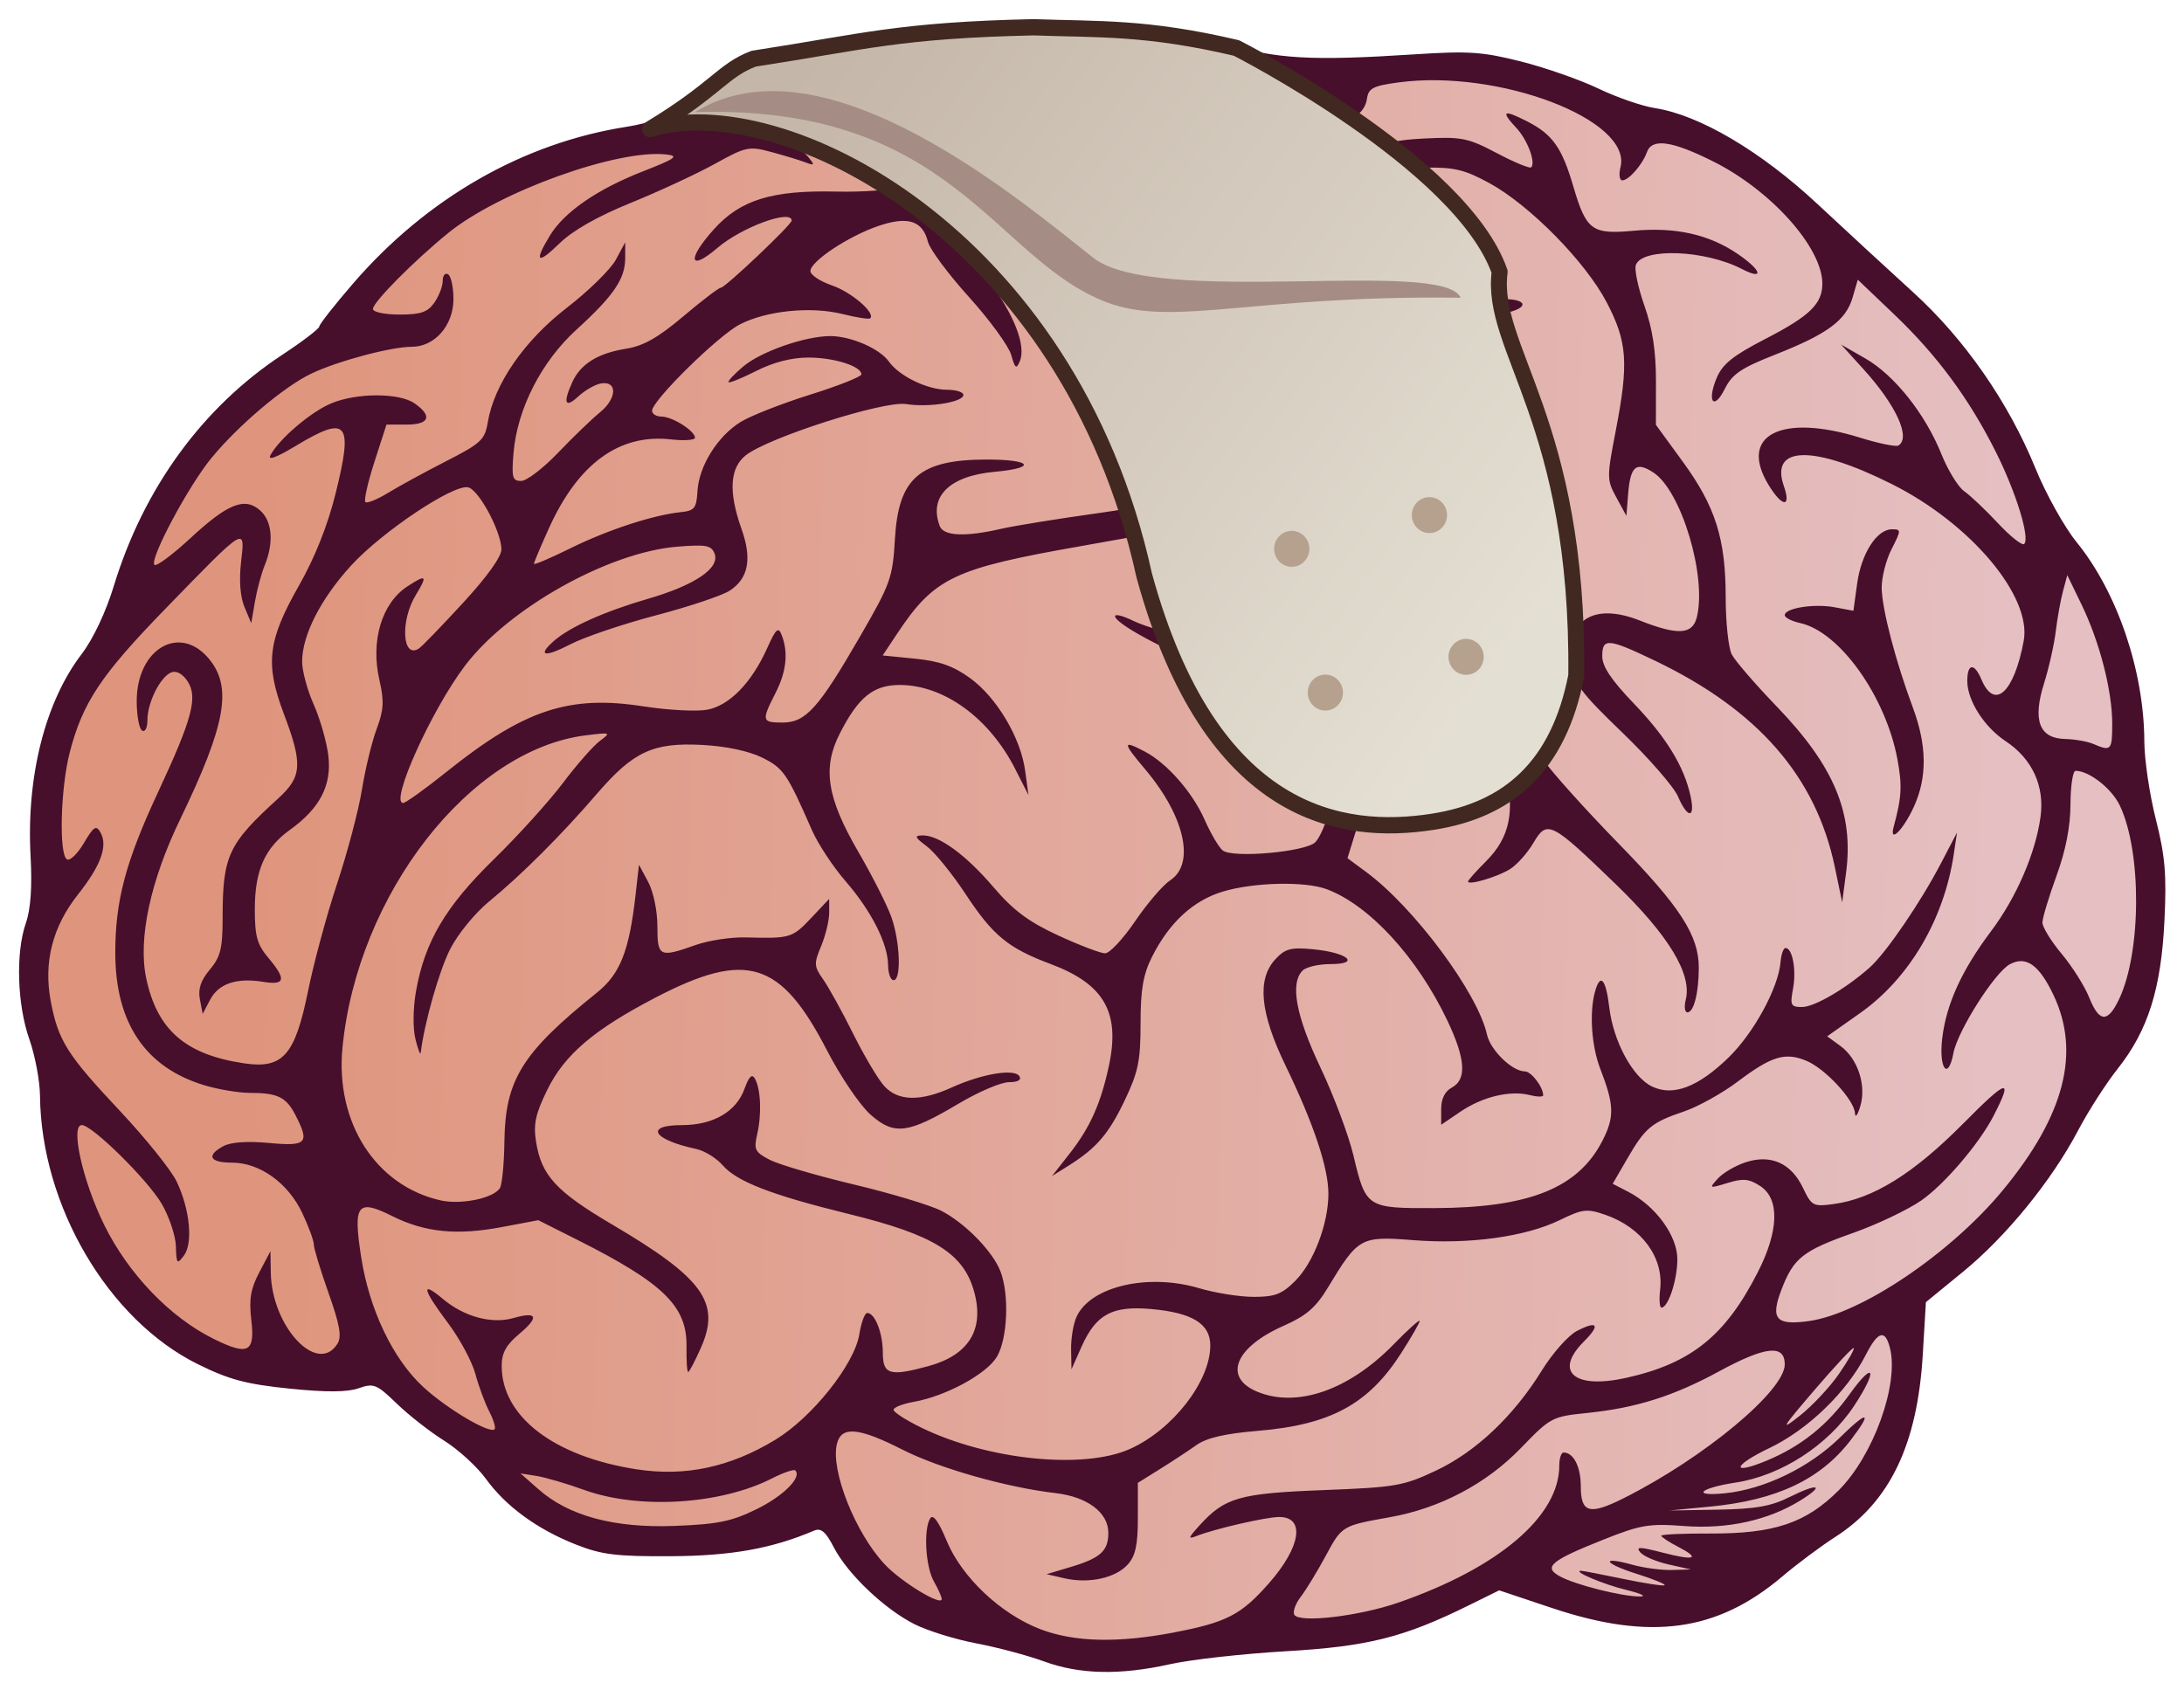 <?xml version="1.0" encoding="UTF-8" standalone="no"?>
<!-- Created with Inkscape (http://www.inkscape.org/) -->

<svg
   xmlns:dc="http://purl.org/dc/elements/1.1/"
   xmlns:cc="http://creativecommons.org/ns#"
   xmlns:rdf="http://www.w3.org/1999/02/22-rdf-syntax-ns#"
   xmlns:svg="http://www.w3.org/2000/svg"
   xmlns="http://www.w3.org/2000/svg"
   xmlns:xlink="http://www.w3.org/1999/xlink"
   xmlns:sodipodi="http://sodipodi.sourceforge.net/DTD/sodipodi-0.dtd"
   xmlns:inkscape="http://www.inkscape.org/namespaces/inkscape"
   width="114.836mm"
   height="88.903mm"
   viewBox="0 0 406.9 315.009"
   id="svg2"
   version="1.1"
   inkscape:version="0.91 r13725"
   sodipodi:docname="logo.svg">
  <defs
     id="defs4">
    <linearGradient
       inkscape:collect="always"
       id="linearGradient4445">
      <stop
         style="stop-color:#c4b6a8;stop-opacity:1"
         offset="0"
         id="stop4447" />
      <stop
         style="stop-color:#e4dfd3;stop-opacity:1"
         offset="1"
         id="stop4449" />
    </linearGradient>
    <linearGradient
       inkscape:collect="always"
       id="linearGradient4404">
      <stop
         style="stop-color:#df957d;stop-opacity:1"
         offset="0"
         id="stop4406" />
      <stop
         style="stop-color:#e5bfc1;stop-opacity:1"
         offset="1"
         id="stop4408" />
    </linearGradient>
    <linearGradient
       inkscape:collect="always"
       xlink:href="#linearGradient4404"
       id="linearGradient4410"
       x1="170.716"
       y1="258.967"
       x2="493.46"
       y2="267.048"
       gradientUnits="userSpaceOnUse" />
    <linearGradient
       inkscape:collect="always"
       xlink:href="#linearGradient4445"
       id="linearGradient4451"
       x1="267.764"
       y1="121.982"
       x2="420.403"
       y2="234.061"
       gradientUnits="userSpaceOnUse" />
  </defs>
  <sodipodi:namedview
     id="base"
     pagecolor="#ffffff"
     bordercolor="#666666"
     borderopacity="1.0"
     inkscape:pageopacity="0.0"
     inkscape:pageshadow="2"
     inkscape:zoom="1.4142136"
     inkscape:cx="131.93889"
     inkscape:cy="113.70007"
     inkscape:document-units="px"
     inkscape:current-layer="g4574"
     showgrid="false"
     inkscape:window-width="1871"
     inkscape:window-height="1056"
     inkscape:window-x="1969"
     inkscape:window-y="24"
     inkscape:window-maximized="1"
     inkscape:snap-grids="true"
     objecttolerance="20"
     fit-margin-top="1"
     fit-margin-left="1"
     fit-margin-bottom="1"
     fit-margin-right="1">
    <inkscape:grid
       type="xygrid"
       id="grid4507"
       originx="-122.829"
       originy="-633.496" />
  </sodipodi:namedview>
  <g
     inkscape:label="Layer 1"
     inkscape:groupmode="layer"
     id="layer1"
     transform="translate(-122.829,-103.857)">
    <g
       id="g4400">
      <g
         id="g4563">
        <g
           id="g4574"
           transform="matrix(0.897,0,0,0.916,28.371,8.977)">
          <g
             id="g4559" />
          <g
             id="g4589">
            <path
               transform="matrix(1.115,0,0,1.092,-31.641,-9.802)"
               style="fill:url(#linearGradient4410);fill-opacity:1"
               d="m 320.691,109.795 -5.523,1.105 -12.123,3.535 -15.656,3.031 -18.184,1.514 -15.152,7.072 -30.305,7.07 -24.748,15.658 -12.121,17.678 -18.689,11.615 -19.697,27.779 -1.01,10.607 -13.637,24.244 -3.031,26.77 -1.01,22.727 4.041,16.668 1.01,18.184 13.637,22.223 16.668,10.102 13.131,0 12.627,0 19.699,15.152 12.121,13.637 14.648,5.557 21.213,-1.516 17.678,-6.061 10.605,14.143 15.152,7.576 26.234,6.314 10.637,-0.76 16.668,-3.535 12.121,1.01 19.697,-4.041 14.143,-9.09 7.576,3.535 20.203,5.051 9.598,-4.041 15.152,-6.061 13.637,-11.111 8.08,-12.627 2.525,-17.174 -1.01,-6.564 16.668,-14.648 11.111,-13.637 10.102,-18.184 7.07,-13.637 1.012,-21.213 -4.041,-18.688 -5.051,-29.799 -5.051,-8.082 -5.051,-6.061 -14.143,-28.789 -18.182,-19.193 -6.566,-3.535 -10.102,-11.617 -20.709,-13.133 -9.092,0 -25.758,-11.615 -25.254,2.02 -17.678,2.02 -13.133,-5.051 -22.729,-4.039 -0.031,-0.096 z"
               id="rect3541"
               inkscape:connector-curvature="0" />
            <path
               transform="matrix(1.115,0,0,1.092,-31.641,-9.802)"
               style="fill:#470f2c;fill-opacity:1"
               d="m 317.287,413.356 c -3.025,-1.109 -8.678,-2.617 -12.563,-3.351 -3.884,-0.734 -9.059,-2.335 -11.5,-3.556 -5.611,-2.808 -12.515,-9.374 -15.082,-14.344 -1.506,-2.915 -2.384,-3.661 -3.667,-3.114 -7.866,3.353 -15.441,4.706 -26.687,4.769 -10.152,0.056 -12.869,-0.277 -17.645,-2.16 -7.258,-2.863 -13.082,-7.111 -16.817,-12.267 -1.633,-2.254 -5.122,-5.445 -7.754,-7.091 -2.632,-1.646 -6.609,-4.757 -8.839,-6.914 -3.755,-3.631 -4.281,-3.842 -7.113,-2.855 -2.133,0.743 -6.045,0.761 -12.92,0.057 -8.023,-0.821 -11.195,-1.668 -17.019,-4.546 -16.696,-8.252 -29.204,-29.536 -29.409,-50.045 -0.028,-2.75 -0.921,-7.475 -1.985,-10.5 -2.272,-6.46 -2.563,-16.131 -0.65,-21.624 0.906,-2.601 1.195,-6.721 0.88,-12.525 -0.802,-14.769 2.717,-28.697 9.495,-37.577 2.159,-2.829 4.521,-7.822 6.014,-12.716 5.559,-18.22 16.536,-33.287 31.372,-43.062 3.789,-2.496 6.894,-4.867 6.899,-5.268 0.005,-0.401 2.817,-3.984 6.25,-7.964 13.765,-15.957 31.728,-26.252 51.06,-29.263 4.1,-0.639 8.921,-2.248 12.09,-4.037 9.718,-5.484 19.03,-8.072 32.091,-8.916 6.6,-0.427 13.8,-1.446 16,-2.265 12.969,-4.829 35.162,-4.957 51,-0.293 9.875,2.908 16.301,3.273 35.562,2.023 10.039,-0.652 12.649,-0.476 19.811,1.335 4.537,1.147 11.034,3.421 14.438,5.054 3.404,1.632 8.143,3.269 10.53,3.636 8.253,1.27 19.724,8.042 30.24,17.853 5.37,5.01 13.401,12.418 17.847,16.463 9.588,8.722 17.752,20.479 22.771,32.787 1.946,4.772 5.4,10.967 7.676,13.768 7.583,9.328 12.57,24.023 12.608,37.151 0.01,3.333 0.972,9.833 2.138,14.445 1.739,6.877 2.028,10.284 1.607,18.94 -0.618,12.699 -3.06,20.426 -8.707,27.555 -2.179,2.75 -5.5,7.929 -7.381,11.508 -4.893,9.31 -13.371,19.728 -21.405,26.301 l -6.942,5.68 -0.58,9.756 c -0.995,16.734 -6.117,27.439 -16.245,33.948 -2.732,1.756 -7.197,5.086 -9.922,7.399 -12.137,10.304 -24.588,12.012 -42.894,5.886 l -9.85,-3.296 -5.65,2.788 c -12.165,6.004 -18.796,7.666 -34.15,8.562 -7.975,0.466 -17.65,1.549 -21.5,2.407 -9.354,2.086 -16.843,1.92 -23.5,-0.521 z m 24.277,-5.407 c 9.753,-1.866 12.461,-3.271 17.631,-9.145 5.974,-6.787 6.823,-12.385 1.873,-12.351 -2.441,0.017 -11.977,2.21 -15.281,3.515 -1.737,0.686 -1.671,0.427 0.5,-1.965 4.705,-5.185 7.412,-5.957 23,-6.558 13.493,-0.52 14.952,-0.771 21,-3.62 7.468,-3.516 14.498,-10.167 19.775,-18.708 1.978,-3.201 4.905,-6.497 6.504,-7.324 3.878,-2.005 4.427,-1.152 1.282,1.992 -5.63,5.63 -1.76,8.91 7.951,6.736 12.085,-2.705 18.474,-7.86 24.524,-19.79 3.872,-7.635 4.024,-13.554 0.409,-15.923 -2.099,-1.375 -3.187,-1.48 -6.097,-0.587 -3.442,1.056 -3.494,1.033 -1.824,-0.811 0.945,-1.044 3.265,-2.409 5.156,-3.033 4.697,-1.55 8.511,0.139 10.705,4.741 1.619,3.396 1.899,3.544 5.723,3.031 7.351,-0.986 14.887,-5.669 24.138,-15.001 8.322,-8.394 9.363,-8.652 5.629,-1.394 -2.653,5.158 -9.202,12.811 -13.479,15.754 -2.541,1.748 -8.226,4.454 -12.634,6.013 -9.439,3.338 -11.122,4.673 -13.395,10.625 -2.075,5.434 -0.994,6.657 5.133,5.804 9.745,-1.357 26.383,-12.583 36.125,-24.375 11.5,-13.921 14.537,-25.678 9.408,-36.419 -2.675,-5.602 -5.088,-7.294 -8.101,-5.682 -2.813,1.505 -9.739,12.419 -10.519,16.574 -0.977,5.21 -2.749,2.875 -2.084,-2.745 0.757,-6.395 3.63,-12.707 9.086,-19.965 4.731,-6.293 8.299,-14.536 9.229,-21.32 0.788,-5.752 -1.549,-10.828 -6.491,-14.098 -4.007,-2.652 -7.153,-7.585 -7.153,-11.217 0,-3.299 1.308,-3.439 2.635,-0.282 2.434,5.788 6.063,2.483 7.872,-7.167 1.556,-8.301 -9.852,-21.873 -24.582,-29.247 -14.584,-7.301 -22.721,-7.161 -20.105,0.344 1.435,4.117 -0.281,4.018 -2.831,-0.164 -5.664,-9.289 2.322,-13.399 17.098,-8.8 3.446,1.073 6.636,1.721 7.089,1.441 2.345,-1.449 -0.433,-7.511 -6.511,-14.21 l -4.165,-4.59 4.5,2.579 c 5.419,3.106 11.169,10.335 14.178,17.825 1.216,3.028 3.136,6.148 4.267,6.933 1.13,0.785 3.955,3.461 6.276,5.946 2.321,2.485 4.517,4.222 4.878,3.86 1.11,-1.11 -1.493,-9.571 -5.257,-17.092 -4.975,-9.94 -10.946,-18.029 -18.927,-25.643 l -6.814,-6.5 -0.973,3.348 c -1.232,4.237 -4.711,6.8 -14.415,10.618 -6.347,2.497 -8.006,3.621 -9.367,6.345 -2.08,4.166 -3.394,2.429 -1.526,-2.017 1.087,-2.588 3.046,-4.152 9.135,-7.294 8.215,-4.239 10.545,-6.507 10.545,-10.262 0,-6.699 -9.516,-17.356 -20.326,-22.765 -7.713,-3.859 -11.416,-4.375 -12.357,-1.723 -0.82,2.312 -3.383,5.25 -4.58,5.25 -0.524,0 -0.676,-1.105 -0.337,-2.456 2.214,-8.82 -22.703,-18.323 -41.4,-15.789 -4.691,0.636 -5.547,1.08 -5.823,3.02 -0.428,3.018 -3.633,4.984 -10.137,6.218 -2.938,0.557 -5.96,1.526 -6.716,2.153 -1.846,1.532 -3.019,0.183 -1.691,-1.943 1.122,-1.796 3.905,-3.485 8.866,-5.38 l 3,-1.146 -4.428,-1.018 c -5.927,-1.362 -19.339,0.369 -28.985,3.742 -4.077,1.425 -7.6,2.779 -7.829,3.008 -0.229,0.229 2.206,0.946 5.413,1.592 3.206,0.647 9.654,2.666 14.329,4.488 13.149,5.124 12.033,5.106 22.257,0.357 7.753,-3.601 10.452,-4.352 16.743,-4.657 6.831,-0.331 8.026,-0.086 13.394,2.747 3.242,1.71 6.108,2.896 6.37,2.634 0.892,-0.892 -0.681,-5.103 -2.726,-7.297 -3.006,-3.227 -2.51,-3.553 1.947,-1.279 4.754,2.426 6.49,4.861 8.615,12.087 2.432,8.27 3.455,9.021 11.298,8.3 7.761,-0.713 14.005,0.685 19.351,4.333 4.478,3.056 4.997,4.983 0.749,2.787 -6.873,-3.554 -18.488,-3.997 -19.733,-0.752 -0.309,0.805 0.409,4.228 1.596,7.608 1.526,4.345 2.155,8.493 2.148,14.166 l -0.01,8.021 5,6.858 c 6.1,8.367 8,14.388 8,25.347 0,4.611 0.508,9.367 1.13,10.569 0.621,1.201 4.383,5.559 8.359,9.684 10.731,11.133 14.394,19.915 12.931,31 l -0.726,5.5 -1.351,-6.5 c -3.514,-16.905 -14.313,-29.313 -33.521,-38.518 -8.741,-4.189 -9.821,-4.279 -9.821,-0.817 0,1.889 1.706,4.442 5.862,8.77 6.084,6.336 9.392,11.742 10.595,17.315 0.905,4.195 -0.563,4.195 -2.366,0 -0.768,-1.788 -5.411,-7.117 -10.318,-11.843 -7.785,-7.498 -8.992,-9.12 -9.476,-12.729 -1.109,-8.27 4.042,-11.592 12.688,-8.184 7.095,2.797 9.816,2.646 10.629,-0.59 1.906,-7.595 -2.872,-23.562 -8.071,-26.968 -3.245,-2.126 -4.308,-1.212 -4.726,4.064 l -0.317,4 -1.864,-3.42 c -1.799,-3.301 -1.803,-3.734 -0.126,-12.411 2.445,-12.65 2.166,-16.6 -1.688,-23.962 -3.952,-7.548 -14.339,-18.105 -21.84,-22.197 -4.59,-2.505 -6.538,-2.974 -11.981,-2.889 -8.768,0.136 -20,5.098 -20,8.835 0,0.63 2.587,4.248 5.75,8.042 12.339,14.799 13.667,15.548 19.251,10.849 2.17,-1.826 4.691,-2.802 8.077,-3.127 5.254,-0.505 7.013,1.219 2.419,2.372 -3.286,0.825 -7.497,5.909 -7.497,9.052 0,3.208 1.461,5.932 5.757,10.735 1.908,2.133 4.353,5.878 5.434,8.322 1.848,4.177 1.901,5.383 0.887,20.028 -0.593,8.571 -1.079,19.046 -1.079,23.278 0,7.016 0.276,8.083 3.128,12.095 1.721,2.42 7.963,9.35 13.873,15.4 11.515,11.789 15.007,17.198 14.985,23.21 -0.017,4.709 -0.933,8.29 -2.122,8.29 -0.496,0 -0.633,-1.072 -0.305,-2.382 1.188,-4.733 -3.196,-11.972 -12.98,-21.438 -12.158,-11.762 -12.837,-12.103 -15.411,-7.74 -1.108,1.877 -3.061,4.068 -4.341,4.868 -2.35,1.469 -7.827,3.086 -7.827,2.312 0,-0.23 1.54,-1.959 3.421,-3.84 4.346,-4.346 5.382,-9.327 3.489,-16.768 -0.925,-3.635 -1.403,-11.181 -1.406,-22.17 -0.004,-16.384 -0.046,-16.704 -2.504,-19.35 -1.375,-1.48 -5.068,-3.992 -8.207,-5.583 -6.721,-3.406 -12.321,-8.094 -14.344,-12.006 -2.466,-4.769 -1.617,-5.285 2.53,-1.539 4.432,4.004 18.862,11.638 21.999,11.638 1.54,0 2.021,-0.655 2.018,-2.75 -0.005,-3.714 -3.075,-8.495 -8.701,-13.552 -6.64,-5.968 -14.315,-13.659 -17.681,-17.718 -2.697,-3.253 -2.958,-3.356 -4,-1.586 -1.932,3.284 -5.423,7.128 -5.974,6.578 -0.291,-0.29 -0.127,-2.313 0.365,-4.495 1.9,-8.426 -1.952,-15.684 -11.303,-21.298 -14.266,-8.563 -37.25,-12.549 -46.125,-8 -9.002,4.615 -9.969,11.082 -3.03,20.272 4.867,6.446 7.172,12.331 5.961,15.224 -0.648,1.55 -0.891,1.373 -1.612,-1.175 -0.467,-1.65 -4.003,-6.497 -7.858,-10.77 -3.855,-4.274 -7.293,-8.898 -7.639,-10.276 -0.992,-3.951 -3.735,-4.84 -9.201,-2.983 -5.607,1.906 -12.698,6.608 -12.698,8.421 0,0.712 1.8,1.911 4,2.664 3.618,1.239 8.151,5.127 7.147,6.131 -0.222,0.222 -2.51,-0.127 -5.085,-0.775 -5.905,-1.487 -14.159,-0.669 -19.184,1.901 -4.03,2.061 -16.378,14.2 -16.378,16.102 0,0.598 0.8,1.087 1.777,1.087 1.995,0 6.223,2.673 6.223,3.934 0,0.451 -2.03,0.592 -4.512,0.312 -9.565,-1.078 -17.225,4.486 -22.651,16.452 -1.561,3.442 -2.838,6.469 -2.838,6.726 0,0.257 3.058,-1.044 6.795,-2.891 6.926,-3.423 15.412,-6.2 20.579,-6.735 2.534,-0.263 2.9,-0.726 3.088,-3.918 0.276,-4.676 3.737,-10.222 8.036,-12.879 1.869,-1.155 7.696,-3.443 12.95,-5.086 5.254,-1.642 9.552,-3.348 9.552,-3.79 0,-1.514 -5.092,-3.125 -9.878,-3.125 -3.101,0 -6.496,0.867 -9.654,2.466 -2.679,1.356 -5.024,2.312 -5.212,2.124 -0.188,-0.188 1.049,-1.511 2.748,-2.941 3.305,-2.781 11.535,-5.649 16.208,-5.649 3.829,0 9.209,2.341 10.906,4.745 1.905,2.7 7.171,5.255 10.831,5.255 1.677,0 3.05,0.43 3.05,0.955 0,1.358 -6.463,2.394 -10.673,1.711 -4.102,-0.666 -25.627,6.209 -29.855,9.535 -2.995,2.356 -3.259,6.817 -0.812,13.707 1.993,5.611 1.308,9.228 -2.18,11.513 -1.399,0.916 -7.59,2.99 -13.758,4.609 -6.168,1.618 -13.354,4.052 -15.969,5.409 -4.797,2.489 -6.23,2.17 -3.004,-0.666 2.92,-2.567 9.429,-5.483 17.428,-7.807 8.826,-2.564 13.508,-5.734 12.47,-8.44 -0.591,-1.541 -1.571,-1.724 -6.918,-1.294 -12.856,1.034 -31.506,11.494 -39.594,22.206 -6.279,8.316 -14.054,25.597 -11.494,25.547 0.472,-0.009 4.153,-2.655 8.181,-5.88 14.361,-11.5 22.721,-14.274 36.538,-12.125 4.592,0.714 9.955,0.998 11.918,0.629 4.145,-0.778 8.278,-5.022 11.171,-11.473 1.61,-3.59 2.077,-4.024 2.68,-2.491 1.29,3.28 0.92,6.836 -1.129,10.856 -2.642,5.182 -2.566,5.5 1.313,5.5 4.312,0 6.693,-2.643 14.414,-16 5.724,-9.902 6.095,-10.942 6.522,-18.256 0.662,-11.353 4.609,-14.744 17.161,-14.744 8.346,0 9.356,1.562 1.472,2.277 -8.497,0.77 -12.394,4.617 -10.274,10.141 0.708,1.846 4.766,2.023 11.391,0.496 2.474,-0.57 10.686,-1.897 18.248,-2.949 7.562,-1.052 15.061,-2.591 16.663,-3.419 4.882,-2.525 7.09,-6.203 7.09,-11.813 0,-4.593 -0.35,-5.329 -4.333,-9.115 -2.383,-2.265 -6.22,-5.36 -8.526,-6.877 -2.519,-1.657 -5.989,-5.535 -8.689,-9.708 -2.473,-3.822 -5.471,-7.633 -6.664,-8.468 -3.247,-2.275 -1.462,-2.978 2.63,-1.036 1.969,0.935 5.904,4.381 8.743,7.659 2.839,3.278 7.452,7.443 10.25,9.257 10.509,6.812 13.093,11.479 12.061,21.795 l -0.674,6.739 3.247,1.761 c 14.214,7.709 21.997,14.948 24.743,23.011 1.446,4.246 -0.063,4.161 -2.73,-0.153 -4.252,-6.879 -14.165,-14.282 -22.992,-17.169 -4.343,-1.421 -6.041,-1.505 -10.858,-0.538 -3.141,0.63 -13.585,2.53 -23.21,4.221 -23.883,4.197 -27.387,5.867 -34.379,16.389 l -2.658,4 6.06,0.602 c 4.529,0.45 7.109,1.361 10.209,3.607 4.978,3.606 9.443,11.118 10.278,17.291 l 0.609,4.5 -2.474,-4.863 c -4.831,-9.499 -13.274,-15.637 -21.507,-15.637 -4.911,0 -7.701,2.26 -11.16,9.042 -3.278,6.424 -2.408,11.962 3.465,22.069 2.608,4.488 5.375,9.956 6.149,12.15 1.627,4.61 1.874,11.738 0.408,11.738 -0.55,0 -1.01,-1.238 -1.022,-2.75 -0.032,-4.045 -3.092,-10.105 -7.917,-15.68 -2.34,-2.704 -5.157,-6.976 -6.261,-9.493 -4.651,-10.613 -5.319,-11.587 -9.3,-13.552 -2.472,-1.22 -6.724,-2.119 -11.131,-2.353 -9.191,-0.488 -12.849,1.213 -19.675,9.145 -6.588,7.657 -14.05,15.108 -20.061,20.031 -2.607,2.136 -5.831,6.083 -7.243,8.869 -2.053,4.052 -4.817,13.785 -5.475,19.283 -0.066,0.55 -0.508,-0.575 -0.982,-2.5 -0.507,-2.059 -0.461,-5.765 0.111,-9 1.626,-9.185 5.495,-15.737 14.468,-24.5 4.505,-4.4 10.298,-10.797 12.872,-14.216 2.574,-3.419 5.678,-6.955 6.898,-7.859 2.139,-1.584 2.045,-1.622 -2.623,-1.041 -21.561,2.682 -42.539,29.608 -45.322,58.174 -1.361,13.965 6.2,25.744 18.273,28.466 3.813,0.86 9.886,-0.4 11.056,-2.293 0.406,-0.657 0.782,-4.578 0.836,-8.713 0.15,-11.463 3.287,-16.505 17.236,-27.7 4.312,-3.461 6.005,-7.723 7.18,-18.081 l 0.651,-5.738 1.715,3.2 c 0.972,1.813 1.715,5.39 1.715,8.25 0,5.717 0.364,5.896 7.124,3.497 2.407,-0.854 6.626,-1.491 9.376,-1.415 8.229,0.227 8.632,0.108 12.132,-3.604 l 3.368,-3.571 0,2.603 c 0,1.432 -0.672,4.211 -1.493,6.177 -1.373,3.286 -1.343,3.786 0.374,6.218 1.027,1.455 3.547,6.02 5.6,10.145 2.053,4.125 4.663,8.512 5.8,9.75 2.581,2.81 6.728,2.882 12.597,0.219 5.598,-2.54 11.65,-3.541 12.555,-2.077 0.435,0.703 -0.277,1.108 -1.95,1.108 -1.449,0 -5.649,1.791 -9.333,3.98 -9.502,5.645 -12.006,5.964 -16.419,2.089 -1.976,-1.735 -5.597,-7.073 -8.146,-12.009 -8.609,-16.669 -14.988,-18.634 -31.908,-9.831 -11.516,5.991 -16.984,10.655 -20.201,17.23 -2.203,4.503 -2.6,6.365 -2.066,9.702 0.997,6.232 3.767,9.238 14.143,15.345 16.992,10 20.282,14.558 16.567,22.954 -1.105,2.497 -2.179,4.54 -2.387,4.54 -0.209,0 -0.346,-2.138 -0.306,-4.75 0.115,-7.491 -4.274,-11.787 -20.268,-19.84 l -7.342,-3.696 -6.808,1.285 c -8.383,1.582 -14.318,0.986 -20.388,-2.045 -6.534,-3.263 -7.331,-2.213 -5.798,7.646 1.522,9.789 5.917,18.984 11.56,24.186 4.398,4.054 12.379,8.785 13.287,7.877 0.262,-0.262 -0.184,-1.756 -0.992,-3.32 -0.808,-1.564 -1.974,-4.721 -2.592,-7.016 -0.618,-2.295 -2.915,-6.558 -5.105,-9.473 -4.751,-6.324 -5.102,-7.973 -0.951,-4.481 3.962,3.333 9.12,4.731 13.172,3.569 4.459,-1.279 4.838,-0.2 1.047,2.979 -2.432,2.039 -3.25,3.537 -3.25,5.952 0,9.416 9.743,16.88 25.133,19.254 9.06,1.397 17.414,-0.386 25.867,-5.523 6.864,-4.171 14.731,-14.069 15.625,-19.657 0.347,-2.171 1.008,-3.947 1.468,-3.947 1.449,0 2.907,3.729 2.907,7.434 0,4.048 1.304,4.426 8.5,2.464 7.474,-2.037 10.419,-6.771 8.544,-13.734 -1.957,-7.267 -7.456,-10.7 -23.403,-14.611 -14.281,-3.503 -20.819,-6.022 -23.437,-9.034 -1.18,-1.357 -3.396,-2.735 -4.925,-3.063 -8.139,-1.744 -9.773,-4.457 -2.684,-4.457 5.789,0 10.091,-2.493 11.626,-6.736 0.847,-2.344 1.408,-2.891 1.957,-1.91 1.088,1.944 1.277,6.595 0.42,10.336 -0.658,2.871 -0.424,3.349 2.335,4.776 1.687,0.872 8.747,2.943 15.689,4.602 6.943,1.659 14.255,3.858 16.25,4.887 4.487,2.313 9.655,7.619 11.066,11.36 1.641,4.352 1.291,12.488 -0.681,15.826 -1.908,3.23 -9.51,7.357 -15.508,8.418 -2.062,0.365 -3.75,1.031 -3.75,1.479 0,0.448 2.362,1.962 5.25,3.363 12.351,5.994 30.134,7.802 38.761,3.942 7.973,-3.568 14.989,-12.592 14.989,-19.28 0,-4.042 -3.312,-6.099 -10.932,-6.79 -7.345,-0.666 -10.361,0.961 -13.068,7.047 l -1.859,4.181 -0.071,-3.703 c -0.039,-2.037 0.418,-4.775 1.015,-6.085 2.579,-5.66 13.304,-8.161 22.846,-5.326 2.987,0.887 7.565,1.614 10.173,1.614 3.926,0 5.253,-0.512 7.716,-2.974 3.428,-3.428 6.18,-10.658 6.18,-16.236 0,-4.835 -2.736,-13.027 -7.952,-23.815 -4.802,-9.929 -5.396,-16.151 -1.903,-19.9 1.828,-1.962 2.869,-2.232 7.059,-1.83 6.399,0.615 8.882,2.754 3.197,2.754 -2.2,0 -4.54,0.54 -5.2,1.2 -2.372,2.372 -1.269,8.387 3.314,18.061 2.482,5.241 5.248,12.613 6.147,16.384 2.328,9.772 2.468,9.863 15.126,9.817 17.652,-0.064 26.76,-3.729 31.28,-12.59 2.25,-4.41 2.178,-6.651 -0.427,-13.372 -1.61,-4.154 -2.05,-10.364 -1.008,-14.25 0.988,-3.688 2.053,-2.575 2.691,2.814 0.751,6.344 4.359,13.016 7.974,14.748 3.918,1.878 8.572,0.11 14.256,-5.414 4.69,-4.558 9.27,-12.962 9.665,-17.733 0.121,-1.466 0.542,-2.666 0.935,-2.666 1.293,0 2.051,4.111 1.399,7.587 -0.579,3.085 -0.418,3.413 1.673,3.413 2.321,0 8.226,-3.454 12.639,-7.392 3.022,-2.698 9.447,-12.104 13.261,-19.416 l 2.969,-5.692 -0.595,4 c -1.808,12.159 -8.299,23.176 -17.461,29.637 l -6.127,4.321 2.48,1.806 c 3.23,2.353 4.86,7.325 3.685,11.236 -0.496,1.65 -0.94,2.228 -0.988,1.285 -0.123,-2.461 -5.558,-8.323 -9.062,-9.775 -3.948,-1.635 -6.476,-0.869 -12.762,3.872 -2.881,2.172 -7.381,4.677 -10,5.566 -6.082,2.065 -7.242,3.027 -10.57,8.766 l -2.733,4.714 2.872,1.485 c 5.134,2.655 9.169,8.189 9.169,12.575 0,3.842 -1.698,9.012 -2.96,9.012 -0.351,0 -0.462,-1.516 -0.245,-3.368 0.696,-5.959 -3.419,-11.568 -10.21,-13.919 -3.429,-1.187 -4.217,-1.097 -8.434,0.958 -6.436,3.137 -16.886,4.578 -27.298,3.764 -9.872,-0.772 -10.286,-0.543 -15.942,8.819 -2.258,3.737 -4.023,5.263 -8.254,7.134 -9.077,4.014 -11.325,9.6 -4.937,12.269 7.409,3.096 17.11,-0.27 25.448,-8.83 2.657,-2.728 4.832,-4.684 4.832,-4.346 0,0.338 -1.535,3.015 -3.412,5.949 -6.121,9.569 -13.184,13.403 -26.771,14.532 -6.037,0.501 -9.504,1.303 -11.374,2.63 -1.48,1.05 -4.547,3.067 -6.816,4.482 l -4.126,2.574 0,6.562 c 0,5.024 -0.442,7.052 -1.887,8.657 -2.274,2.524 -7.249,3.606 -11.785,2.561 l -3.328,-0.766 4.359,-1.299 c 5.684,-1.693 7.141,-3.001 7.141,-6.412 0,-3.767 -3.906,-6.706 -9.82,-7.39 -9.084,-1.051 -21.68,-4.621 -28.469,-8.07 -8.23,-4.181 -11.426,-4.474 -12.266,-1.124 -1.232,4.908 3.421,16.638 8.913,22.472 3.129,3.323 10.674,7.899 10.607,6.433 -0.019,-0.424 -0.679,-1.895 -1.465,-3.27 -1.553,-2.716 -1.954,-9.737 -0.671,-11.757 0.527,-0.83 1.571,0.609 3.076,4.239 2.798,6.75 10.045,13.588 17.398,16.415 6.313,2.427 14.454,2.627 24.975,0.614 z m -19.513,-89.173 c 3.823,-4.874 5.834,-9.364 7.341,-16.395 2.135,-9.954 -0.885,-15.221 -10.869,-18.956 -7.917,-2.962 -10.725,-5.275 -15.85,-13.053 -2.488,-3.777 -5.73,-7.767 -7.206,-8.869 -2.261,-1.688 -2.386,-2.007 -0.8,-2.034 3.052,-0.051 8.064,3.604 13.228,9.649 3.696,4.327 6.522,6.435 12.044,8.986 3.968,1.833 7.903,3.333 8.743,3.333 0.841,0 3.363,-2.701 5.604,-6.002 2.242,-3.301 5.184,-6.728 6.537,-7.615 4.682,-3.067 2.683,-11.933 -4.651,-20.631 -4.293,-5.092 -4.305,-5.547 -0.088,-3.337 4.125,2.161 8.873,7.577 11.137,12.703 1.122,2.54 2.631,5.109 3.354,5.708 1.801,1.495 15.45,0.29 17.265,-1.525 1.676,-1.676 4.445,-10.606 4.445,-14.335 0,-3.757 -3.852,-9.035 -8.53,-11.687 -2.184,-1.238 -7.841,-3.645 -12.572,-5.349 -9.292,-3.346 -20.054,-8.898 -20.637,-10.645 -0.199,-0.596 1.364,-0.23 3.473,0.813 2.108,1.043 8.318,2.847 13.8,4.008 13.66,2.894 20.314,5.552 24.62,9.833 6.171,6.136 6.939,12.395 3.058,24.95 l -1.666,5.39 3.477,2.567 c 8.962,6.617 20.809,22.562 22.507,30.291 0.641,2.917 4.705,6.863 7.07,6.863 1.181,0 3.4,2.906 3.4,4.453 0,0.322 -1.128,0.302 -2.507,-0.044 -3.671,-0.921 -8.794,0.305 -12.893,3.087 l -3.601,2.443 0,-2.935 c 0,-1.911 0.697,-3.308 2,-4.005 2.805,-1.501 2.539,-5.366 -0.861,-12.5 -5.615,-11.782 -14.508,-21.464 -22.454,-24.444 -4.021,-1.508 -13.488,-1.304 -19.281,0.417 -5.582,1.658 -10.066,5.785 -13.296,12.238 -1.627,3.249 -2.108,6.07 -2.108,12.357 0,6.953 -0.431,9.05 -2.942,14.311 -3.007,6.301 -5.265,8.918 -10.558,12.24 l -3,1.882 3.264,-4.162 z m 153.536,-60.963 c 1.478,-5.389 1.601,-7.633 0.688,-12.523 -2.192,-11.747 -10.767,-23.766 -18.105,-25.378 -1.586,-0.348 -2.883,-1.012 -2.883,-1.474 0,-1.322 5.482,-2.188 9.31,-1.47 l 3.477,0.652 0.698,-5.072 c 0.769,-5.593 3.664,-10.11 6.48,-10.11 1.746,0 1.744,0.149 -0.073,3.711 -1.041,2.041 -1.866,5.304 -1.835,7.25 0.064,3.949 2.579,13.586 5.811,22.264 2.614,7.019 2.683,12.965 0.214,18.402 -2.002,4.409 -4.695,7.078 -3.782,3.749 z m -92.3,144.596 c 18.705,-6.48 30,-16.095 30,-25.536 0,-1.339 0.36,-2.435 0.8,-2.435 1.841,0 3.2,2.646 3.2,6.231 0,5.073 1.603,5.507 8.149,2.207 14.907,-7.514 29.851,-19.956 29.851,-24.852 0,-3.786 -3.605,-3.396 -12.297,1.331 -8.459,4.6 -15.456,6.799 -24.587,7.727 -6.447,0.655 -6.76,0.821 -12.258,6.516 -6.436,6.666 -15.077,11.232 -24.395,12.89 -8.945,1.592 -8.957,1.599 -11.981,7.22 -1.547,2.876 -3.633,6.295 -4.634,7.597 -1.002,1.302 -1.541,2.821 -1.198,3.376 0.965,1.561 12.04,0.26 19.35,-2.272 z m 42.5,-2.361 c -4.253,-1.038 -10.068,-3.486 -8.5,-3.579 0.275,-0.016 3.82,0.663 7.877,1.509 4.057,0.846 7.539,1.377 7.738,1.178 0.199,-0.199 -2.148,-1.152 -5.215,-2.119 -6.187,-1.95 -6.814,-3.364 -0.744,-1.678 2.114,0.587 5.419,1.022 7.344,0.966 l 3.5,-0.102 -4.162,-0.934 c -2.289,-0.514 -4.652,-1.525 -5.251,-2.247 -0.891,-1.074 -0.148,-1.068 4.089,0.031 6.092,1.58 7.245,1.15 2.917,-1.088 -1.701,-0.88 -3.093,-1.801 -3.093,-2.048 0,-0.247 4.066,-0.429 9.035,-0.406 11.965,0.057 17.897,-1.931 24.013,-8.048 6.464,-6.464 11.25,-19.739 9.553,-26.5 -0.892,-3.555 -2.238,-3.18 -4.5,1.255 -3.527,6.914 -10.796,13.95 -17.928,17.354 -6.895,3.291 -7.308,5.175 -0.516,2.35 6.374,-2.651 11.299,-6.599 15.427,-12.363 4.638,-6.477 5.31,-4.59 0.794,2.228 -4.839,7.305 -13.576,12.95 -22.036,14.236 -6.715,1.021 -8.329,2.62 -2.015,1.995 7.325,-0.724 15.759,-4.804 21.423,-10.365 5.26,-5.163 6.185,-4.985 2.077,0.399 -5.637,7.39 -13.829,11.266 -26.327,12.456 l -7.5,0.714 9,-0.153 c 7.084,-0.121 9.946,-0.626 13.445,-2.375 5.349,-2.673 6.623,-2.215 1.917,0.688 -5.965,3.681 -13.547,5.345 -21.581,4.738 -6.559,-0.496 -8.119,-0.234 -15.05,2.526 -9.882,3.936 -11.289,5.127 -8.099,6.857 2.92,1.583 11.495,3.742 14.867,3.742 1.375,0 0.25,-0.549 -2.5,-1.22 z m -162.073,-15.03 c 5.026,-2.459 8.531,-5.956 7.251,-7.235 -0.266,-0.266 -2.218,0.4 -4.337,1.481 -9.6,4.898 -24.845,5.826 -35.025,2.133 -3.199,-1.16 -7.166,-2.325 -8.816,-2.587 l -3,-0.477 3.324,2.937 c 5.645,4.988 14.094,7.27 25.347,6.845 8.043,-0.303 10.611,-0.825 15.256,-3.097 z m 201.691,-25.251 c 1.691,-2.458 2.919,-4.611 2.729,-4.783 -0.191,-0.173 -3.482,3.346 -7.315,7.82 -6.159,7.189 -6.476,7.745 -2.729,4.783 2.332,-1.843 5.624,-5.362 7.315,-7.82 z M 185.667,354.199 c 0.846,-1.343 0.471,-3.5 -1.653,-9.5 -1.511,-4.269 -2.743,-8.33 -2.737,-9.023 0.005,-0.693 -0.952,-3.307 -2.127,-5.807 -2.647,-5.632 -7.923,-9.432 -13.095,-9.432 -4.204,0 -4.889,-1.33 -1.594,-3.093 1.378,-0.737 4.492,-0.947 8.5,-0.573 7.035,0.657 7.605,0.04 4.863,-5.263 -1.706,-3.299 -3.311,-4.072 -8.46,-4.072 -2.068,0 -5.876,-0.637 -8.463,-1.416 -10.991,-3.308 -16.587,-11.607 -16.604,-24.624 -0.013,-9.735 1.916,-16.998 7.956,-29.96 6.393,-13.719 7.456,-17.707 5.509,-20.678 -0.908,-1.385 -2.073,-2.03 -3.014,-1.669 -2.035,0.781 -4.461,5.597 -4.461,8.856 0,1.484 -0.431,2.342 -1,1.991 -0.55,-0.34 -1,-2.807 -1,-5.482 0,-9.717 7.954,-14.427 13.411,-7.941 4.459,5.299 3.221,12.285 -5.302,29.923 -5.566,11.519 -7.878,22.303 -6.347,29.602 2.032,9.688 7.342,14.296 18.328,15.905 7.154,1.048 9.402,-1.519 11.836,-13.516 1.061,-5.23 3.497,-14.23 5.414,-20 1.916,-5.77 3.994,-13.641 4.617,-17.491 0.623,-3.85 1.858,-8.939 2.746,-11.309 1.32,-3.525 1.414,-5.173 0.518,-9.058 -1.687,-7.307 0.409,-14.35 5.204,-17.492 3.558,-2.331 3.809,-2.073 1.565,1.608 -2.955,4.847 -2.508,12.049 0.617,9.934 0.556,-0.376 4.247,-4.198 8.202,-8.493 4.523,-4.912 7.17,-8.622 7.133,-10 -0.092,-3.43 -4.264,-11.129 -6.236,-11.509 -2.818,-0.543 -16.037,8.306 -21.755,14.563 -5.665,6.198 -9.117,12.955 -9.137,17.885 -0.007,1.721 0.962,5.321 2.153,8 1.192,2.679 2.42,6.973 2.73,9.542 0.665,5.514 -1.561,9.817 -7.154,13.828 -4.682,3.358 -6.543,7.574 -6.543,14.824 0,4.965 0.439,6.544 2.5,8.993 3.424,4.069 3.193,5.169 -0.946,4.497 -4.96,-0.805 -8.303,0.326 -9.884,3.345 l -1.381,2.635 -0.52,-2.719 c -0.37,-1.934 0.166,-3.535 1.855,-5.542 1.993,-2.368 2.376,-3.926 2.381,-9.678 0.009,-11.529 1.037,-13.737 10.331,-22.187 4.468,-4.063 4.625,-6.385 1.069,-15.8 -3.518,-9.312 -3.008,-13.633 2.815,-23.869 2.96,-5.203 5.345,-11.191 6.821,-17.125 3.329,-13.384 2.234,-14.719 -7.344,-8.952 -3.713,2.236 -5.369,2.843 -4.773,1.75 1.668,-3.059 7.527,-8.052 11.294,-9.623 4.8,-2.002 12.697,-1.999 15.56,0.006 3.358,2.352 2.747,3.943 -1.514,3.943 l -3.738,0 -2.24,6.94 c -1.232,3.817 -1.993,7.186 -1.692,7.487 0.301,0.301 2.203,-0.468 4.227,-1.708 2.024,-1.241 6.897,-3.899 10.829,-5.907 6.484,-3.311 7.205,-3.984 7.746,-7.232 1.182,-7.091 6.763,-15.188 14.688,-21.312 4.079,-3.152 8.204,-7.195 9.167,-8.984 l 1.75,-3.253 -0.007,2.984 c -0.008,3.841 -2.166,7 -9.088,13.305 -6.518,5.937 -11.015,14.744 -11.708,22.929 -0.39,4.607 -0.217,5.25 1.411,5.25 1.021,0 4.114,-2.363 6.874,-5.251 2.76,-2.888 6.284,-6.285 7.832,-7.549 3.174,-2.592 3.266,-5.898 0.15,-5.363 -1.08,0.185 -2.976,1.276 -4.214,2.424 -2.465,2.287 -2.89,1.238 -1.096,-2.7 1.534,-3.366 4.769,-5.367 10.025,-6.199 3.203,-0.507 5.951,-2.065 10.627,-6.023 3.469,-2.936 6.621,-5.339 7.005,-5.339 0.8,0 13.189,-11.741 13.189,-12.499 0,-2.196 -9.323,1.228 -13.815,5.073 -5.314,4.549 -5.739,2.152 -0.622,-3.511 4.907,-5.431 10.777,-7.241 22.628,-6.975 5.225,0.117 10.545,-0.295 12.125,-0.939 1.548,-0.632 3.641,-1.148 4.65,-1.148 1.009,0 4.163,-1.567 7.009,-3.482 2.846,-1.915 7.053,-3.991 9.35,-4.612 2.297,-0.622 8.226,-3.07 13.176,-5.44 4.95,-2.37 10.012,-4.6 11.25,-4.955 1.238,-0.355 2.25,-1.281 2.25,-2.059 0,-4.547 -29.134,-3.592 -36.782,1.205 -3.234,2.029 -1.867,3.331 3.591,3.42 2.58,0.042 6.266,0.647 8.191,1.344 l 3.5,1.268 -6.178,1.093 c -3.398,0.601 -8.344,2.246 -10.992,3.656 -4.809,2.56 -9.458,3.081 -14.33,1.607 l -2.5,-0.757 3,-0.733 c 6.875,-1.681 9.5,-2.779 9.5,-3.976 0,-2.207 -3.707,-4.73 -7.672,-5.222 -4.564,-0.567 -18.283,1.755 -23.65,4.002 -3.631,1.521 -4.26,3.642 -1.079,3.642 2.154,0 8.799,3.564 10.468,5.614 1.295,1.591 1.24,1.687 -0.567,1.005 -1.1,-0.415 -3.955,-1.279 -6.344,-1.92 -4.109,-1.102 -4.674,-0.982 -10.441,2.213 -3.353,1.858 -10.393,5.126 -15.644,7.262 -6.237,2.538 -10.851,5.158 -13.309,7.558 -4.142,4.045 -4.812,3.502 -1.791,-1.452 2.69,-4.411 8.782,-8.615 17.341,-11.966 6.096,-2.387 6.759,-2.864 4.358,-3.139 -9.064,-1.038 -31.139,6.905 -40.638,14.623 -6.355,5.163 -14.031,12.906 -14.031,14.153 0,0.589 2.165,1.048 4.943,1.048 3.975,0 5.248,-0.436 6.5,-2.223 0.856,-1.222 1.557,-3.049 1.557,-4.059 0,-1.01 0.45,-1.558 1,-1.218 0.55,0.34 1,2.412 1,4.604 0,4.897 -3.481,8.896 -7.744,8.896 -3.903,0 -13.915,2.681 -18.808,5.036 -5.048,2.43 -13.451,9.54 -18.508,15.659 -4.285,5.185 -11.63,18.949 -10.64,19.939 0.351,0.351 3.374,-1.895 6.719,-4.991 6.996,-6.477 10.143,-7.711 13.021,-5.106 2.205,1.995 2.522,5.955 0.812,10.148 -0.631,1.548 -1.456,4.615 -1.833,6.815 l -0.686,4 -1.257,-3 c -0.799,-1.906 -1.033,-4.967 -0.641,-8.394 0.767,-6.711 1.048,-6.885 -14.127,8.739 -11.986,12.341 -15.357,17.403 -17.776,26.69 -1.725,6.623 -2.057,19.023 -0.534,19.965 0.55,0.34 1.97,-1.027 3.156,-3.038 1.835,-3.11 2.296,-3.407 3.091,-1.986 1.411,2.521 0.095,6.151 -4.198,11.582 -4.748,6.007 -6.433,12.64 -5.056,19.904 1.386,7.309 3.04,9.932 12.827,20.347 4.837,5.147 9.622,11.102 10.634,13.235 2.465,5.195 3.069,11.471 1.326,13.793 -1.259,1.677 -1.387,1.526 -1.479,-1.743 -0.056,-1.968 -1.255,-5.547 -2.665,-7.953 -2.617,-4.465 -12.941,-14.64 -14.855,-14.64 -2.19,0 0.17,10.509 4.183,18.634 4.513,9.135 12.251,17.185 20.386,21.207 6.433,3.181 7.718,2.517 6.992,-3.611 -0.448,-3.783 -0.115,-5.739 1.497,-8.797 l 2.073,-3.933 0.066,4 c 0.166,10.048 8.688,19.16 12.402,13.262 z m 331.889,-64.201 c 4.173,-8.752 4.254,-27.441 0.156,-36.078 -1.509,-3.18 -5.713,-6.484 -8.251,-6.484 -0.509,0 -0.937,2.812 -0.951,6.25 -0.018,4.181 -0.886,8.607 -2.625,13.371 -1.429,3.917 -2.599,7.811 -2.599,8.655 0,0.844 1.615,3.467 3.588,5.829 1.974,2.362 4.272,6.005 5.109,8.095 1.884,4.709 3.451,4.81 5.573,0.361 z m -1.269,-51.351 c 0,-6.139 -2.339,-15.221 -5.715,-22.187 l -2.654,-5.476 -0.803,2.976 c -0.441,1.637 -1.047,5.001 -1.346,7.476 -0.299,2.475 -1.283,6.85 -2.187,9.721 -2.167,6.887 -0.891,10.245 3.933,10.349 1.799,0.039 4.171,0.457 5.271,0.93 3.296,1.416 3.5,1.195 3.5,-3.79 z"
               id="path3482"
               inkscape:connector-curvature="0" />
            <path
               style="fill:url(#linearGradient4451);fill-opacity:1;fill-rule:evenodd;stroke:#412821;stroke-width:3.311;stroke-linecap:round;stroke-linejoin:round;stroke-miterlimit:4;stroke-dasharray:none;stroke-opacity:1"
               d="m 240.333,129.846 c 27.139,-8.224 87.077,21.229 102.629,90.809 13.814,49.323 41.177,52.927 59.814,50.127 15.921,-2.393 26.255,-11.32 29.923,-29.731 0.575,-51.943 -17.982,-66.456 -15.91,-82.177 -7.966,-22.273 -54.663,-45.529 -54.663,-45.529 -18.755,-4.319 -28.626,-3.735 -42.118,-4.219 -27.99,0.608 -35.047,2.907 -58.187,6.398 -6.504,2.455 -7.539,6.045 -21.488,14.323 z"
               id="path4431"
               inkscape:connector-curvature="0"
               sodipodi:nodetypes="ccscccccc" />
            <path
               style="fill:#a58c84;fill-opacity:1;fill-rule:evenodd;stroke:none;stroke-width:0.77px;stroke-linecap:butt;stroke-linejoin:miter;stroke-opacity:1"
               d="m 249.717,126.379 c 53.398,-1.534 61.895,29.796 85.309,38.65 13.872,5.245 30.386,-1.443 73.657,-0.882 -3.547,-8.094 -63.212,1.938 -76.28,-8.103 -14.611,-11.226 -55.919,-45.909 -82.686,-29.665 z"
               id="path4443"
               inkscape:connector-curvature="0"
               sodipodi:nodetypes="csccc" />
            <g
               transform="matrix(1.183,0.162,-0.162,1.183,-29.618,-100.752)"
               id="g4509">
              <g
                 transform="matrix(0.93,-0.368,0.368,0.93,242.589,51.454)"
                 id="g4553"
                 style="fill:#b5a18e;fill-opacity:1;stroke:none;stroke-opacity:1">
                <circle
                   r="3.063"
                   cy="200.374"
                   cx="58.225"
                   id="path4453"
                   style="opacity:1;fill:#b5a18e;fill-opacity:1;stroke:none;stroke-width:3;stroke-linecap:round;stroke-linejoin:round;stroke-miterlimit:4;stroke-dasharray:none;stroke-opacity:1" />
                <circle
                   r="3.063"
                   cy="225.474"
                   cx="83.291"
                   id="path4453-5"
                   style="opacity:1;fill:#b5a18e;fill-opacity:1;stroke:none;stroke-width:3;stroke-linecap:round;stroke-linejoin:round;stroke-miterlimit:4;stroke-dasharray:none;stroke-opacity:1" />
                <circle
                   r="3.063"
                   cy="225.552"
                   cx="58.066"
                   id="path4453-3"
                   style="opacity:1;fill:#b5a18e;fill-opacity:1;stroke:none;stroke-width:3;stroke-linecap:round;stroke-linejoin:round;stroke-miterlimit:4;stroke-dasharray:none;stroke-opacity:1" />
                <circle
                   r="3.063"
                   cy="200.499"
                   cx="82.85"
                   id="path4453-9"
                   style="opacity:1;fill:#b5a18e;fill-opacity:1;stroke:none;stroke-width:3;stroke-linecap:round;stroke-linejoin:round;stroke-miterlimit:4;stroke-dasharray:none;stroke-opacity:1" />
              </g>
            </g>
          </g>
        </g>
      </g>
    </g>
  </g>
</svg>
